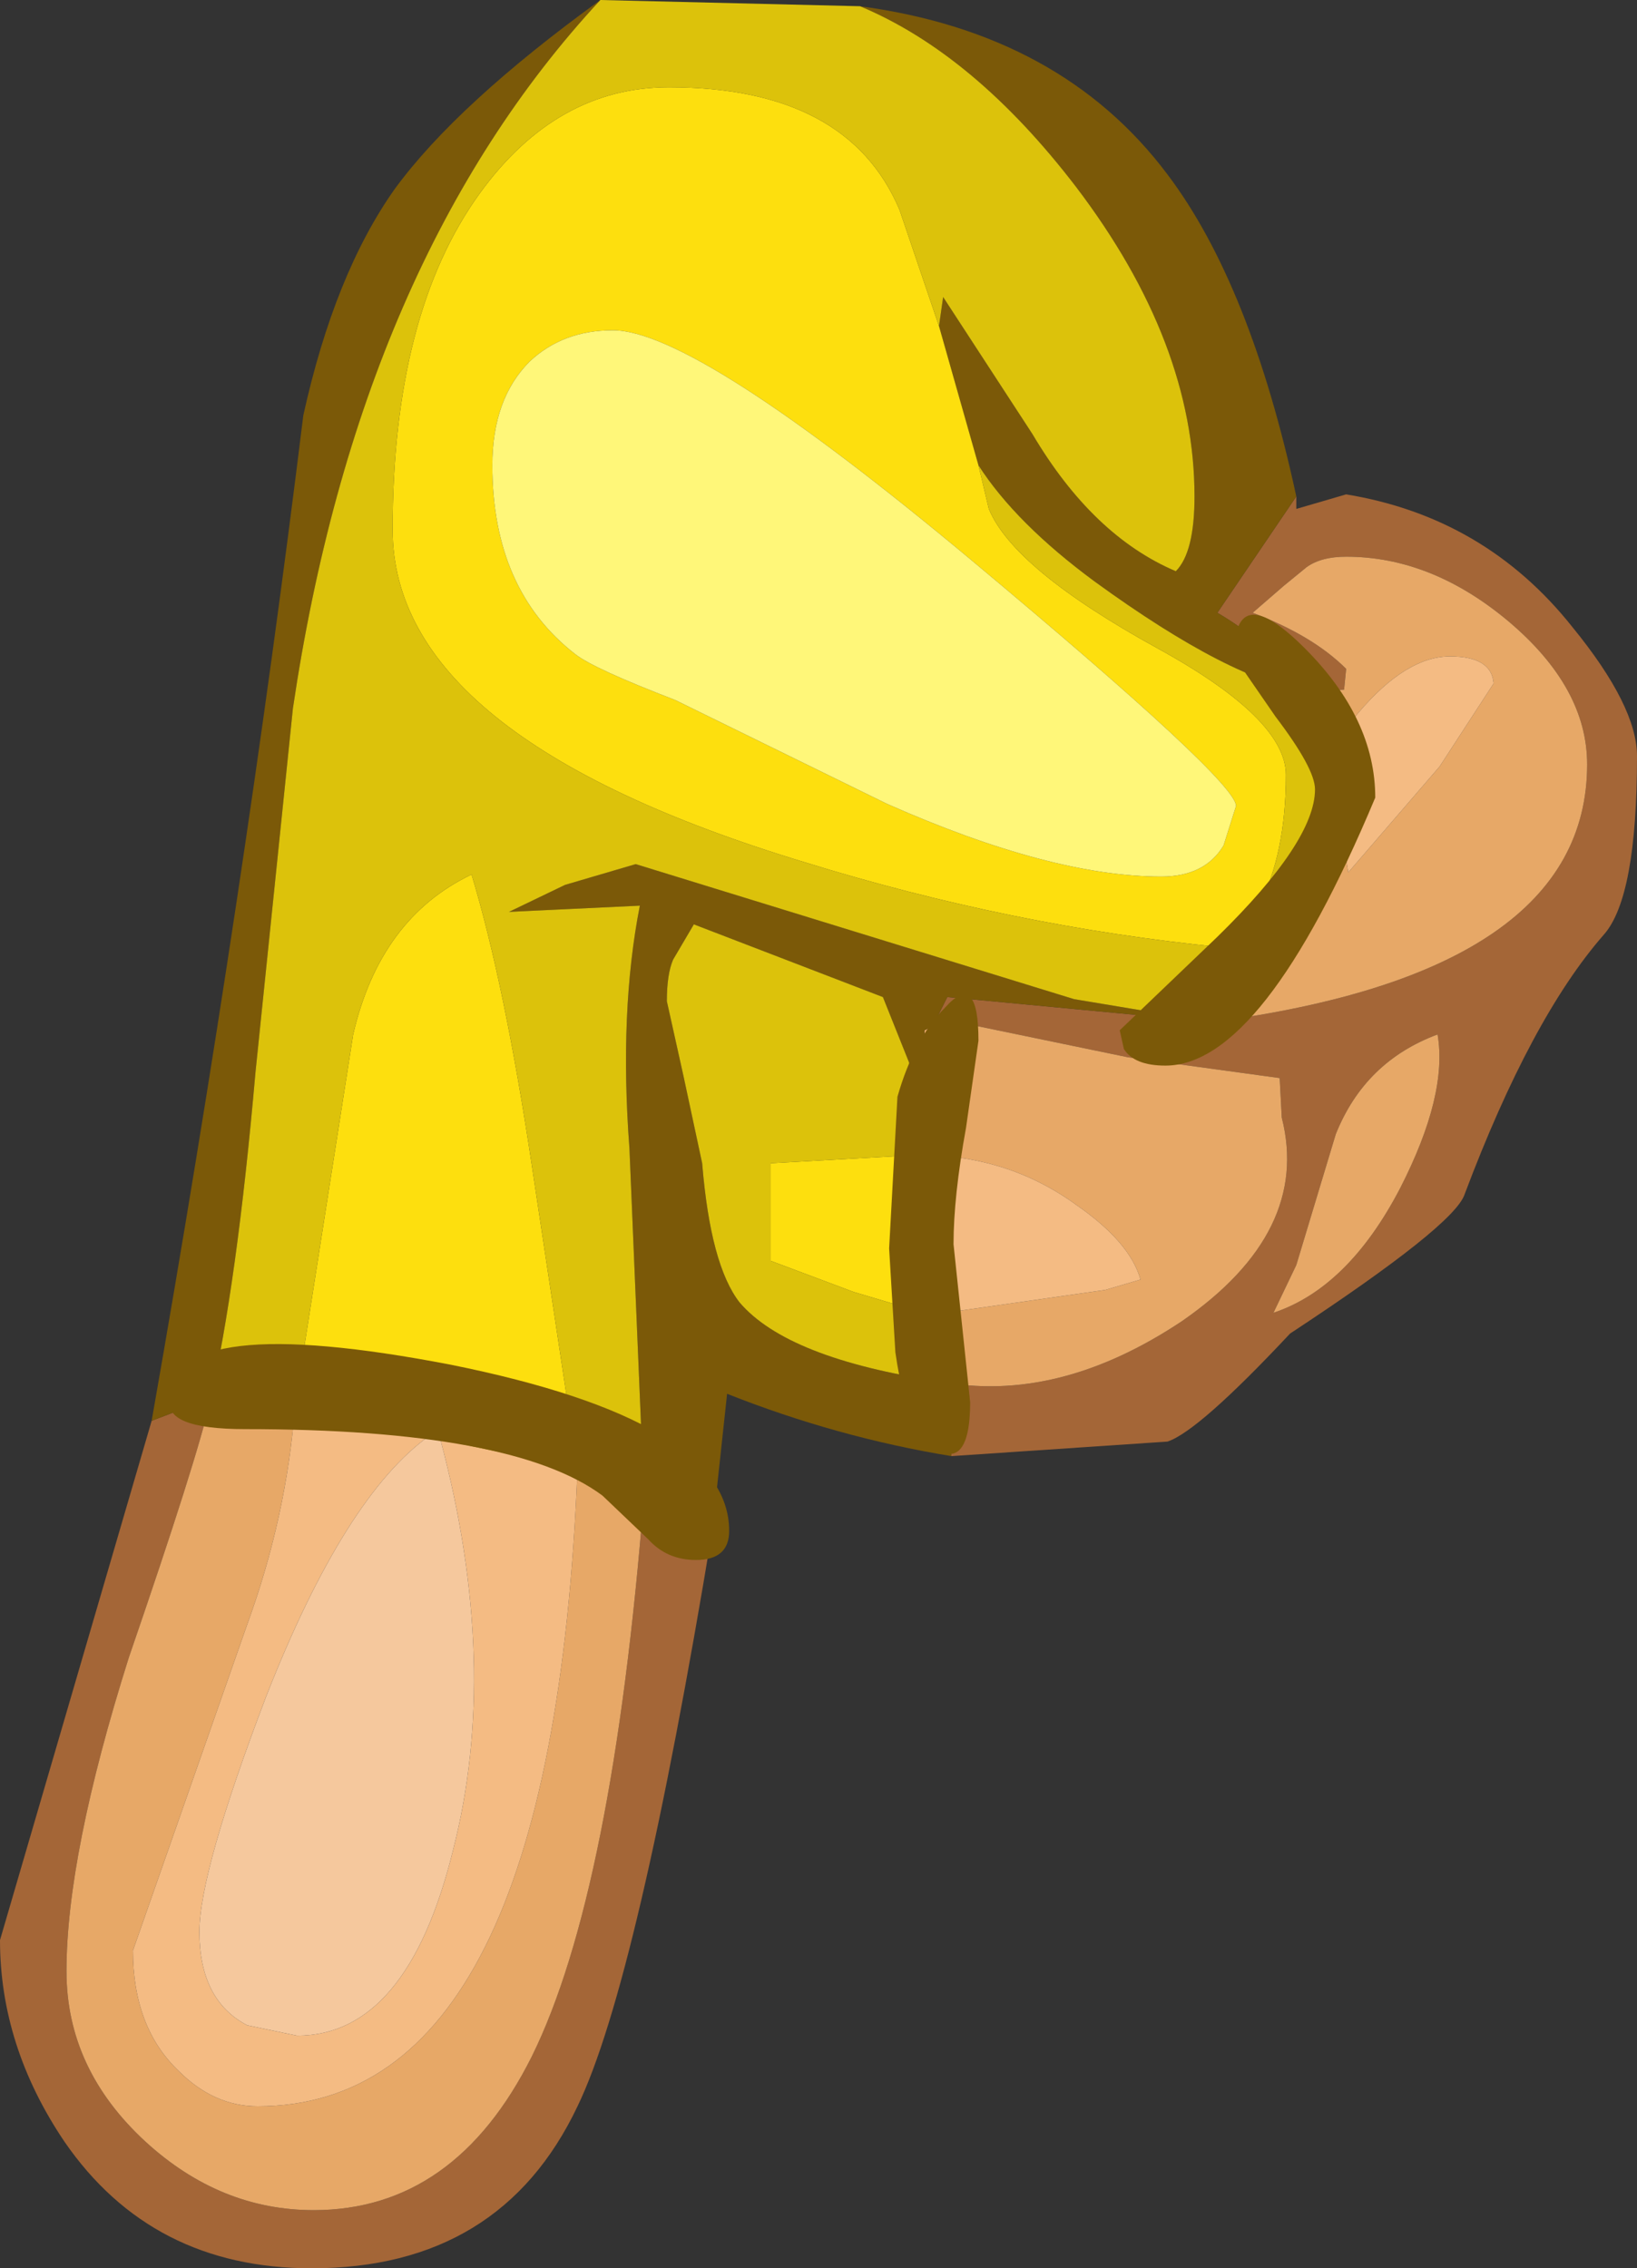 <?xml version="1.0" encoding="UTF-8" standalone="no"?>
<svg xmlns:ffdec="https://www.free-decompiler.com/flash" xmlns:xlink="http://www.w3.org/1999/xlink" ffdec:objectType="shape" height="54.6px" width="39.4px" xmlns="http://www.w3.org/2000/svg">
  <rect width="100%" height="100%" fill="#333333" stroke="none"/>
  <g transform="matrix(1.0, 0.0, 0.0, 1.0, 14.55, 5.25)">
    <path d="M14.6 19.35 L14.65 19.35 Q23.65 18.15 23.65 13.15 23.65 11.3 21.75 9.7 19.9 8.15 17.85 8.15 17.25 8.15 16.9 8.4 L16.35 8.85 15.6 9.5 Q17.05 10.05 17.85 10.85 L17.8 11.35 16.95 11.4 Q15.95 10.2 14.75 9.5 L16.65 6.7 16.65 7.0 17.85 6.65 Q21.2 7.2 23.3 9.85 24.85 11.75 24.85 12.95 24.85 16.35 24.05 17.25 22.3 19.25 20.7 23.5 20.45 24.25 16.5 26.85 14.3 29.2 13.55 29.45 L8.35 29.8 8.05 28.0 Q10.9 28.55 13.9 26.55 17.0 24.4 16.3 21.65 L16.25 20.7 12.6 20.2 8.25 19.3 7.9 19.45 8.25 18.75 14.6 19.35 M-10.9 28.95 L-9.85 28.55 -9.5 28.5 Q-9.8 29.85 -11.45 34.65 -12.95 39.4 -12.95 42.2 -12.95 44.55 -11.05 46.3 -9.25 47.95 -7.0 47.95 -3.6 47.95 -1.75 44.25 0.2 40.3 0.95 30.75 L2.6 31.55 Q0.8 42.45 -0.65 45.45 -2.5 49.35 -7.05 49.35 -10.9 49.35 -13.0 46.3 -14.55 44.0 -14.55 41.45 L-10.9 28.95 M7.5 20.75 L7.7 19.95 7.8 21.2 7.5 20.75 M17.6 22.05 L16.65 25.2 16.1 26.35 Q17.9 25.75 19.15 23.35 20.3 21.1 20.05 19.65 18.3 20.3 17.6 22.05" fill="#a46637" fill-rule="evenodd" stroke="none"/>
    <path d="M-9.5 28.5 L-7.45 28.6 Q-7.65 31.25 -8.6 33.85 L-11.35 41.7 Q-11.35 43.55 -10.25 44.6 -9.4 45.45 -8.35 45.45 -1.25 45.45 -0.65 30.1 L0.95 30.75 Q0.2 40.3 -1.75 44.25 -3.6 47.95 -7.0 47.95 -9.25 47.95 -11.05 46.3 -12.95 44.55 -12.95 42.2 -12.95 39.4 -11.45 34.65 -9.8 29.85 -9.5 28.5 M14.65 19.35 Q16.0 18.15 16.85 15.85 L17.55 13.5 17.9 15.75 20.1 13.2 21.4 11.2 Q21.35 10.55 20.35 10.55 19.3 10.55 18.15 11.9 L17.7 12.45 17.7 12.4 16.95 11.4 17.8 11.35 17.85 10.85 Q17.05 10.05 15.6 9.5 L16.35 8.85 16.9 8.4 Q17.25 8.15 17.85 8.15 19.9 8.15 21.75 9.7 23.65 11.3 23.65 13.15 23.65 18.15 14.65 19.35 M17.65 12.5 Q16.95 13.3 17.7 12.4 L17.65 12.5 M7.7 19.95 L7.7 19.55 7.9 19.45 8.25 19.3 12.6 20.2 16.25 20.7 16.3 21.65 Q17.0 24.4 13.9 26.55 10.9 28.55 8.05 28.0 L7.85 26.4 12.05 25.8 12.9 25.55 Q12.65 24.65 11.35 23.75 9.7 22.55 7.55 22.55 L7.5 20.75 7.8 21.2 7.7 19.95 M17.6 22.05 Q18.3 20.3 20.05 19.65 20.3 21.1 19.15 23.35 17.9 25.75 16.1 26.35 L16.65 25.2 17.6 22.05" fill="#e7a867" fill-rule="evenodd" stroke="none"/>
    <path d="M17.55 13.5 L17.55 13.45 17.7 12.45 18.15 11.9 Q19.3 10.55 20.35 10.55 21.35 10.55 21.4 11.2 L20.1 13.2 17.9 15.75 17.55 13.5 M-4.2 29.3 Q-6.25 30.75 -8.15 35.6 -9.75 39.8 -9.75 41.25 -9.75 42.9 -8.6 43.5 L-7.4 43.75 Q-4.75 43.75 -3.65 39.3 -2.5 34.85 -3.95 29.4 L-0.65 30.1 Q-1.25 45.45 -8.35 45.45 -9.4 45.45 -10.25 44.6 -11.35 43.55 -11.35 41.7 L-8.6 33.85 Q-7.65 31.25 -7.45 28.6 L-4.2 29.3 M7.55 22.55 Q9.7 22.55 11.35 23.75 12.65 24.65 12.9 25.55 L12.05 25.8 7.85 26.4 7.55 22.55" fill="#f4bb83" fill-rule="evenodd" stroke="none"/>
    <path d="M-4.2 29.3 L-4.0 29.15 -3.95 29.4 Q-2.5 34.85 -3.65 39.3 -4.75 43.75 -7.4 43.75 L-8.6 43.5 Q-9.75 42.9 -9.75 41.25 -9.75 39.8 -8.15 35.6 -6.25 30.75 -4.2 29.3" fill="#f5c89d" fill-rule="evenodd" stroke="none"/>
    <path d="M8.05 2.6 L8.15 1.9 10.3 5.2 Q11.75 7.65 13.75 8.5 14.2 8.05 14.2 6.7 14.2 3.0 11.35 -0.75 8.9 -3.95 6.15 -5.1 11.0 -4.45 13.55 -1.05 15.55 1.6 16.65 6.7 L14.75 9.5 Q15.95 10.2 16.95 11.4 15.1 11.15 11.8 8.75 9.9 7.35 9.0 5.95 L8.05 2.6 M-0.1 -5.25 Q-5.9 1.0 -7.5 11.8 L-8.4 20.55 Q-8.85 25.7 -9.5 28.5 L-9.85 28.55 -10.9 28.95 Q-8.65 16.15 -7.25 4.75 -6.5 1.35 -5.05 -0.7 -3.55 -2.75 -0.1 -5.25 M0.95 30.75 L0.6 22.4 Q0.35 19.1 0.85 16.55 L-2.3 16.7 -0.95 16.05 0.75 15.55 11.3 18.8 14.6 19.35 8.25 18.75 7.9 19.45 7.7 19.55 7.7 19.95 7.5 20.75 6.7 18.75 2.15 17.0 1.65 17.85 Q1.5 18.2 1.5 18.85 L1.9 20.65 2.35 22.75 Q2.55 25.2 3.25 26.1 4.4 27.45 8.05 28.0 L8.35 29.8 Q5.6 29.35 2.95 28.3 L2.6 31.55 0.95 30.75" fill="#7b5908" fill-rule="evenodd" stroke="none"/>
    <path d="M9.0 5.95 L9.25 7.0 Q9.85 8.45 13.3 10.35 16.4 12.05 16.4 13.4 16.4 15.3 15.75 16.55 15.25 17.55 14.85 17.55 9.8 17.05 4.8 15.5 -5.1 12.5 -5.1 7.5 -5.1 2.3 -3.0 -0.6 -1.15 -3.15 1.55 -3.15 5.85 -3.15 7.1 -0.2 L8.05 2.6 9.0 5.95 M-7.45 28.6 L-6.05 19.65 Q-5.4 16.85 -3.2 15.8 -2.4 18.45 -1.75 22.8 L-0.65 30.1 -3.95 29.4 -4.0 29.15 -4.2 29.3 -7.45 28.6 M17.55 13.45 L17.5 13.0 17.65 12.5 17.7 12.4 17.7 12.45 17.55 13.45 M-0.7 10.5 Q-0.25 10.85 1.7 11.6 L6.8 14.1 Q10.75 15.85 13.4 15.85 14.45 15.85 14.9 15.1 L15.2 14.15 Q15.2 13.55 8.85 8.25 2.2 2.7 0.2 2.7 -1.0 2.7 -1.8 3.45 -2.7 4.35 -2.7 5.95 -2.7 8.95 -0.7 10.5 M7.85 26.4 L6.0 25.85 4.0 25.1 4.0 22.75 7.55 22.55 7.85 26.4" fill="#fddf0e" fill-rule="evenodd" stroke="none"/>
    <path d="M8.05 2.6 L7.1 -0.2 Q5.85 -3.15 1.55 -3.15 -1.15 -3.15 -3.0 -0.6 -5.1 2.3 -5.1 7.5 -5.1 12.5 4.8 15.5 9.8 17.05 14.85 17.55 15.25 17.55 15.75 16.55 16.4 15.3 16.4 13.4 16.4 12.05 13.3 10.35 9.85 8.45 9.25 7.0 L9.0 5.95 Q9.9 7.35 11.8 8.75 15.1 11.15 16.95 11.4 L17.7 12.4 Q16.95 13.3 17.65 12.5 L17.5 13.0 17.55 13.45 17.55 13.5 16.85 15.85 Q16.0 18.15 14.65 19.35 L14.6 19.35 11.3 18.8 0.75 15.55 -0.95 16.05 -2.3 16.7 0.85 16.55 Q0.35 19.1 0.6 22.4 L0.95 30.75 -0.65 30.1 -1.75 22.8 Q-2.4 18.45 -3.2 15.8 -5.4 16.85 -6.05 19.65 L-7.45 28.6 -9.5 28.5 Q-8.85 25.7 -8.4 20.55 L-7.5 11.8 Q-5.9 1.0 -0.1 -5.25 L6.15 -5.1 Q8.9 -3.95 11.35 -0.75 14.2 3.0 14.2 6.7 14.2 8.05 13.75 8.5 11.75 7.65 10.3 5.2 L8.15 1.9 8.05 2.6 M8.05 28.0 Q4.4 27.45 3.25 26.1 2.55 25.2 2.35 22.75 L1.9 20.65 1.5 18.85 Q1.5 18.2 1.65 17.85 L2.15 17.0 6.7 18.75 7.5 20.75 7.55 22.55 4.0 22.75 4.0 25.1 6.0 25.85 7.85 26.4 8.05 28.0" fill="#dcc20b" fill-rule="evenodd" stroke="none"/>
    <path d="M-0.7 10.5 Q-2.7 8.95 -2.7 5.95 -2.7 4.35 -1.8 3.45 -1.0 2.7 0.2 2.7 2.2 2.7 8.85 8.25 15.2 13.55 15.2 14.15 L14.9 15.1 Q14.45 15.85 13.4 15.85 10.75 15.85 6.8 14.1 L1.7 11.6 Q-0.25 10.85 -0.7 10.5" fill="#fff779" fill-rule="evenodd" stroke="none"/>
    <path d="M18.55 13.95 Q15.85 20.4 13.5 20.4 12.75 20.4 12.5 20.0 L12.4 19.55 14.75 17.3 Q17.1 15.0 17.1 13.75 17.1 13.25 16.15 12.0 L15.15 10.55 Q15.15 8.65 16.85 10.35 18.55 12.05 18.55 13.95 M9.0 19.8 L8.7 21.9 Q8.4 23.55 8.4 24.7 L8.8 28.5 Q8.8 29.75 8.3 29.75 7.35 29.75 7.0 27.3 L6.85 24.8 7.05 21.15 Q7.45 19.75 8.2 19.0 9.0 18.1 9.0 19.8 M3.0 31.6 Q3.0 32.3 2.2 32.3 1.5 32.3 1.05 31.8 L-0.05 30.75 Q-2.2 29.15 -8.65 29.15 -10.65 29.15 -10.45 28.4 -10.45 26.3 -3.7 27.6 3.0 28.95 3.0 31.6" fill="#7b5908" fill-rule="evenodd" stroke="none"/>
  </g>
</svg>
